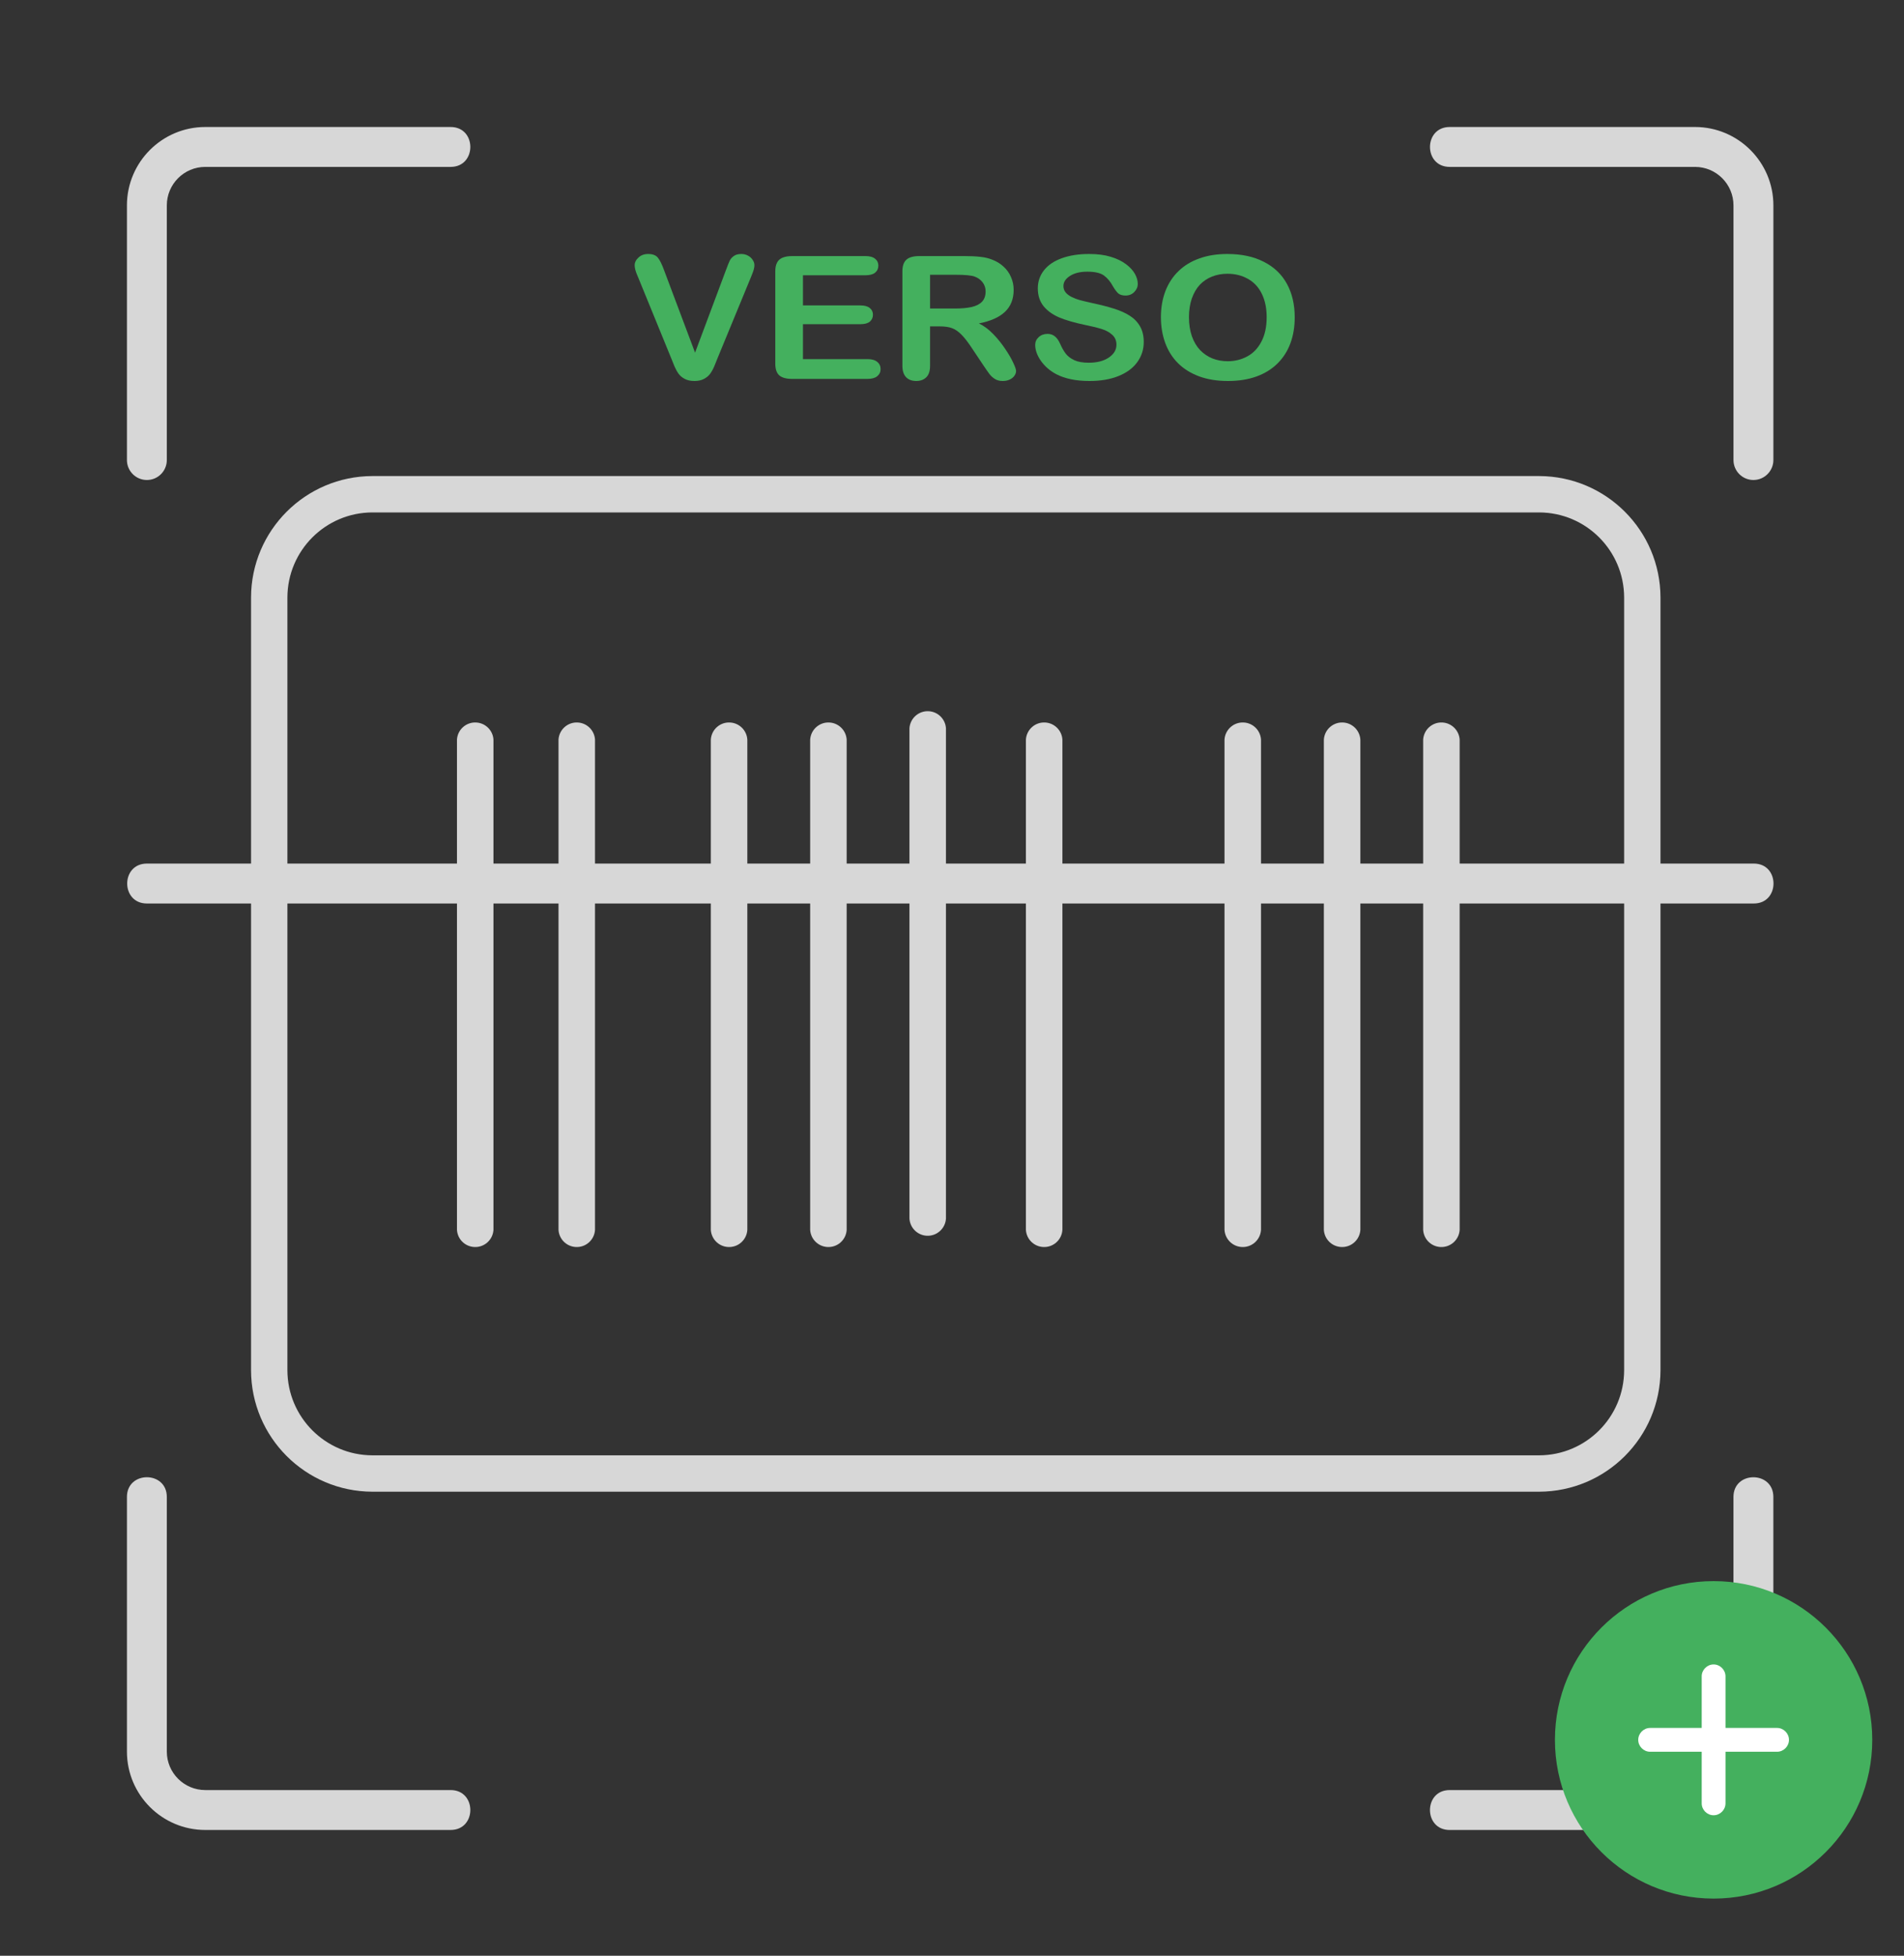 <svg width="75" height="77" viewBox="0 0 75 77" fill="none" xmlns="http://www.w3.org/2000/svg">
<rect x="0" y="0" width="75" height="77" fill="#333333" stroke="none"/>
<path fill-rule="evenodd" clip-rule="evenodd" d="M69.068 18.898C68.635 18.898 68.283 18.546 68.283 18.112V8.086C68.283 7.251 67.604 6.571 66.769 6.571H57.104C56.069 6.571 56.07 5 57.104 5H66.769C68.47 5 69.855 6.384 69.855 8.086V18.112C69.854 18.546 69.502 18.898 69.068 18.898H69.068Z" fill="#D7D7D7"/>
<path fill-rule="evenodd" clip-rule="evenodd" d="M5.786 18.898C5.352 18.898 5 18.546 5 18.112V8.086C5 6.384 6.384 5 8.086 5H17.751C18.785 5 18.785 6.571 17.751 6.571H8.085C7.25 6.571 6.571 7.251 6.571 8.086V18.112C6.571 18.546 6.22 18.898 5.786 18.898Z" fill="#D7D7D7"/>
<path fill-rule="evenodd" clip-rule="evenodd" d="M66.768 72.049H57.103C56.069 72.049 56.069 70.477 57.103 70.477H66.768C67.603 70.477 68.282 69.799 68.282 68.964V58.937C68.282 57.902 69.854 57.903 69.854 58.937V68.964C69.854 70.665 68.47 72.049 66.768 72.049Z" fill="#D7D7D7"/>
<path fill-rule="evenodd" clip-rule="evenodd" d="M17.751 72.048H8.086C6.384 72.048 5 70.664 5 68.963V58.936C5 57.901 6.571 57.902 6.571 58.936V68.963C6.571 69.798 7.251 70.477 8.086 70.477H17.751C18.785 70.477 18.785 72.048 17.751 72.048Z" fill="#D7D7D7"/>
<path fill-rule="evenodd" clip-rule="evenodd" d="M69.084 35.572H5.786C4.751 35.572 4.751 34 5.786 34H69.084C70.118 34 70.118 35.572 69.084 35.572Z" fill="#D7D7D7"/>
<path d="M60.63 18.743H14.666C12.031 18.751 9.896 20.885 9.889 23.521V53.952C9.896 56.588 12.031 58.722 14.666 58.73H60.63C63.266 58.722 65.4 56.588 65.408 53.952V23.521C65.4 20.885 63.266 18.751 60.63 18.743ZM63.976 53.952C63.97 55.797 62.475 57.292 60.63 57.298H14.666C12.821 57.292 11.327 55.797 11.321 53.952V23.521C11.327 21.676 12.821 20.181 14.666 20.175H60.63C62.475 20.181 63.97 21.676 63.976 23.521V53.952Z" fill="#D7D7D7"/>
<path d="M56.059 29.121L56.059 48.422C56.081 48.785 56.37 49.074 56.733 49.096C57.13 49.121 57.472 48.819 57.497 48.422L57.497 29.121C57.474 28.758 57.185 28.468 56.822 28.446C56.425 28.422 56.083 28.724 56.059 29.121Z" fill="#D7D7D7"/>
<path d="M35.824 28.676L35.824 47.977C35.846 48.34 36.136 48.63 36.499 48.652C36.896 48.676 37.238 48.374 37.262 47.977L37.262 28.676C37.24 28.313 36.95 28.024 36.588 28.002C36.19 27.977 35.849 28.279 35.824 28.676Z" fill="#D7D7D7"/>
<path d="M40.411 29.12L40.411 48.421C40.433 48.785 40.723 49.074 41.086 49.096C41.483 49.121 41.825 48.819 41.849 48.421L41.849 29.12C41.827 28.758 41.537 28.468 41.174 28.446C40.777 28.421 40.436 28.723 40.411 29.12Z" fill="#D7D7D7"/>
<path d="M48.234 29.12L48.234 48.421C48.257 48.785 48.546 49.074 48.909 49.096C49.306 49.121 49.648 48.819 49.672 48.421L49.672 29.12C49.65 28.758 49.361 28.468 48.998 28.446C48.6 28.421 48.259 28.723 48.234 29.12Z" fill="#D7D7D7"/>
<path d="M28 29.12L28 48.421C28.022 48.785 28.312 49.074 28.675 49.096C29.072 49.121 29.414 48.819 29.438 48.421L29.438 29.12C29.416 28.758 29.126 28.468 28.763 28.446C28.366 28.421 28.024 28.723 28 29.12Z" fill="#D7D7D7"/>
<path d="M18 29.12L18 48.421C18.022 48.785 18.312 49.074 18.675 49.096C19.072 49.121 19.414 48.819 19.438 48.421L19.438 29.12C19.416 28.758 19.126 28.468 18.763 28.446C18.366 28.421 18.024 28.723 18 29.12Z" fill="#D7D7D7"/>
<path d="M22 29.12L22 48.421C22.022 48.785 22.312 49.074 22.675 49.096C23.072 49.121 23.414 48.819 23.438 48.421L23.438 29.12C23.416 28.758 23.126 28.468 22.763 28.446C22.366 28.421 22.024 28.723 22 29.12Z" fill="#D7D7D7"/>
<path d="M52.148 29.121L52.148 48.422C52.17 48.785 52.459 49.074 52.822 49.096C53.219 49.121 53.561 48.819 53.586 48.422L53.586 29.121C53.563 28.758 53.274 28.468 52.911 28.446C52.514 28.422 52.172 28.724 52.148 29.121Z" fill="#D7D7D7"/>
<path d="M31.913 29.121L31.913 48.422C31.935 48.785 32.225 49.074 32.588 49.096C32.985 49.121 33.327 48.819 33.351 48.422L33.351 29.121C33.329 28.758 33.039 28.468 32.676 28.446C32.279 28.422 31.938 28.724 31.913 29.121Z" fill="#D7D7D7"/>
<path d="M26.16 10.643L27.379 13.885L28.601 10.62C28.665 10.448 28.712 10.33 28.744 10.264C28.776 10.196 28.829 10.135 28.902 10.082C28.975 10.027 29.076 10 29.203 10C29.296 10 29.382 10.021 29.46 10.063C29.541 10.104 29.603 10.161 29.647 10.231C29.694 10.299 29.717 10.368 29.717 10.439C29.717 10.487 29.71 10.54 29.695 10.597C29.68 10.652 29.662 10.707 29.64 10.762C29.618 10.815 29.596 10.87 29.574 10.927L28.271 14.086C28.224 14.207 28.178 14.323 28.131 14.433C28.085 14.54 28.031 14.636 27.97 14.72C27.909 14.801 27.826 14.868 27.724 14.921C27.623 14.974 27.5 15 27.353 15C27.206 15 27.081 14.974 26.979 14.921C26.878 14.87 26.796 14.803 26.733 14.72C26.671 14.634 26.618 14.537 26.571 14.429C26.525 14.322 26.478 14.207 26.432 14.086L25.151 10.953C25.128 10.896 25.105 10.84 25.081 10.785C25.059 10.73 25.039 10.671 25.022 10.607C25.007 10.543 25 10.489 25 10.445C25 10.333 25.05 10.231 25.151 10.139C25.251 10.046 25.377 10 25.529 10C25.715 10 25.846 10.052 25.921 10.155C26 10.256 26.079 10.419 26.16 10.643Z" fill="#44B05E"/>
<path d="M34.085 10.838H31.629V12.025H33.891C34.057 12.025 34.181 12.059 34.261 12.127C34.344 12.193 34.386 12.281 34.386 12.391C34.386 12.501 34.346 12.591 34.265 12.662C34.184 12.73 34.059 12.764 33.891 12.764H31.629V14.139H34.17C34.341 14.139 34.469 14.175 34.555 14.248C34.643 14.318 34.687 14.413 34.687 14.532C34.687 14.646 34.643 14.739 34.555 14.812C34.469 14.882 34.341 14.918 34.17 14.918H31.207C30.97 14.918 30.799 14.87 30.693 14.776C30.591 14.681 30.539 14.528 30.539 14.317V10.683C30.539 10.542 30.562 10.428 30.609 10.34C30.655 10.25 30.728 10.185 30.826 10.145C30.926 10.103 31.053 10.082 31.207 10.082H34.085C34.259 10.082 34.387 10.118 34.471 10.188C34.556 10.256 34.599 10.346 34.599 10.458C34.599 10.573 34.556 10.665 34.471 10.736C34.387 10.804 34.259 10.838 34.085 10.838Z" fill="#44B05E"/>
<path d="M37.018 12.85H36.636V14.403C36.636 14.607 36.586 14.758 36.486 14.855C36.386 14.952 36.255 15 36.093 15C35.919 15 35.785 14.949 35.689 14.848C35.594 14.747 35.546 14.599 35.546 14.403V10.683C35.546 10.472 35.599 10.319 35.704 10.224C35.809 10.13 35.979 10.082 36.214 10.082H37.987C38.232 10.082 38.441 10.092 38.615 10.112C38.789 10.13 38.945 10.167 39.085 10.224C39.254 10.288 39.403 10.379 39.532 10.498C39.662 10.617 39.76 10.755 39.826 10.914C39.895 11.07 39.929 11.236 39.929 11.412C39.929 11.772 39.815 12.06 39.588 12.276C39.362 12.491 39.02 12.644 38.56 12.734C38.753 12.826 38.938 12.963 39.114 13.143C39.29 13.323 39.447 13.516 39.584 13.72C39.723 13.923 39.831 14.106 39.907 14.271C39.985 14.434 40.024 14.546 40.024 14.607C40.024 14.671 40.001 14.735 39.955 14.799C39.911 14.86 39.849 14.909 39.771 14.944C39.693 14.981 39.602 15 39.499 15C39.377 15 39.274 14.974 39.191 14.921C39.108 14.87 39.036 14.805 38.975 14.726C38.916 14.647 38.835 14.531 38.732 14.377L38.295 13.724C38.139 13.484 37.998 13.302 37.873 13.176C37.751 13.051 37.626 12.965 37.499 12.919C37.372 12.873 37.211 12.85 37.018 12.85ZM37.642 10.818H36.636V12.147H37.613C37.875 12.147 38.095 12.127 38.273 12.088C38.452 12.046 38.588 11.977 38.681 11.88C38.776 11.781 38.824 11.646 38.824 11.474C38.824 11.34 38.786 11.223 38.71 11.121C38.634 11.018 38.529 10.941 38.395 10.89C38.267 10.842 38.017 10.818 37.642 10.818Z" fill="#44B05E"/>
<path d="M45.053 13.466C45.053 13.759 44.969 14.021 44.8 14.255C44.634 14.488 44.389 14.67 44.066 14.802C43.743 14.934 43.36 15 42.917 15C42.386 15 41.948 14.91 41.603 14.73C41.358 14.6 41.159 14.427 41.005 14.212C40.853 13.994 40.777 13.783 40.777 13.579C40.777 13.46 40.822 13.359 40.913 13.275C41.006 13.189 41.123 13.146 41.265 13.146C41.38 13.146 41.477 13.179 41.555 13.245C41.636 13.311 41.704 13.409 41.761 13.539C41.829 13.693 41.903 13.822 41.981 13.925C42.062 14.028 42.174 14.114 42.319 14.182C42.463 14.248 42.653 14.281 42.888 14.281C43.211 14.281 43.472 14.214 43.673 14.08C43.876 13.944 43.978 13.774 43.978 13.572C43.978 13.411 43.923 13.282 43.813 13.183C43.705 13.082 43.564 13.005 43.391 12.952C43.219 12.899 42.989 12.843 42.7 12.784C42.314 12.702 41.989 12.608 41.728 12.5C41.468 12.39 41.261 12.242 41.107 12.055C40.956 11.866 40.88 11.632 40.88 11.352C40.88 11.086 40.961 10.85 41.122 10.643C41.283 10.437 41.517 10.278 41.823 10.168C42.129 10.056 42.489 10 42.902 10C43.233 10 43.518 10.037 43.758 10.112C44 10.185 44.2 10.283 44.36 10.406C44.519 10.527 44.635 10.654 44.708 10.788C44.782 10.922 44.818 11.053 44.818 11.181C44.818 11.297 44.772 11.403 44.679 11.497C44.588 11.59 44.475 11.636 44.338 11.636C44.213 11.636 44.117 11.608 44.051 11.553C43.988 11.496 43.918 11.404 43.842 11.276C43.744 11.094 43.627 10.952 43.49 10.851C43.353 10.748 43.132 10.696 42.829 10.696C42.547 10.696 42.32 10.752 42.146 10.864C41.975 10.974 41.889 11.107 41.889 11.263C41.889 11.36 41.919 11.444 41.977 11.514C42.036 11.584 42.117 11.645 42.219 11.695C42.322 11.746 42.426 11.785 42.532 11.814C42.637 11.843 42.81 11.884 43.053 11.939C43.356 12.003 43.63 12.073 43.875 12.15C44.122 12.227 44.331 12.321 44.503 12.431C44.676 12.541 44.811 12.68 44.907 12.85C45.004 13.017 45.053 13.222 45.053 13.466Z" fill="#44B05E"/>
<path d="M48.346 10C48.904 10 49.382 10.102 49.781 10.307C50.183 10.509 50.486 10.798 50.692 11.174C50.897 11.548 51 11.988 51 12.493C51 12.867 50.944 13.207 50.831 13.512C50.719 13.818 50.55 14.083 50.325 14.307C50.099 14.532 49.823 14.703 49.495 14.822C49.167 14.941 48.791 15 48.368 15C47.947 15 47.57 14.94 47.237 14.819C46.905 14.695 46.627 14.523 46.404 14.301C46.181 14.079 46.013 13.812 45.898 13.499C45.785 13.187 45.729 12.85 45.729 12.487C45.729 12.115 45.788 11.774 45.905 11.464C46.025 11.154 46.197 10.89 46.423 10.673C46.648 10.455 46.922 10.289 47.245 10.175C47.568 10.058 47.935 10 48.346 10ZM49.895 12.487C49.895 12.133 49.831 11.826 49.704 11.567C49.577 11.307 49.395 11.111 49.157 10.98C48.922 10.845 48.652 10.778 48.346 10.778C48.128 10.778 47.926 10.816 47.74 10.89C47.557 10.963 47.398 11.07 47.263 11.21C47.131 11.351 47.026 11.531 46.947 11.751C46.872 11.969 46.834 12.214 46.834 12.487C46.834 12.762 46.872 13.01 46.947 13.232C47.026 13.454 47.135 13.639 47.274 13.786C47.416 13.931 47.578 14.04 47.759 14.113C47.942 14.185 48.143 14.222 48.361 14.222C48.64 14.222 48.895 14.159 49.128 14.034C49.363 13.908 49.549 13.715 49.686 13.453C49.825 13.191 49.895 12.869 49.895 12.487Z" fill="#44B05E"/>
<path d="M67.5 74.75C70.952 74.75 73.75 71.952 73.75 68.5C73.75 65.048 70.952 62.25 67.5 62.25C64.048 62.25 61.25 65.048 61.25 68.5C61.25 71.952 64.048 74.75 67.5 74.75Z" fill="#44B05E"/>
<path d="M70 68.031H67.969V66C67.969 65.744 67.756 65.531 67.5 65.531C67.244 65.531 67.031 65.744 67.031 66V68.031H65C64.744 68.031 64.531 68.244 64.531 68.5C64.531 68.756 64.744 68.969 65 68.969H67.031V71C67.031 71.256 67.244 71.469 67.5 71.469C67.756 71.469 67.969 71.256 67.969 71V68.969H70C70.256 68.969 70.469 68.756 70.469 68.5C70.469 68.244 70.256 68.031 70 68.031Z" fill="white"/>
</svg>
